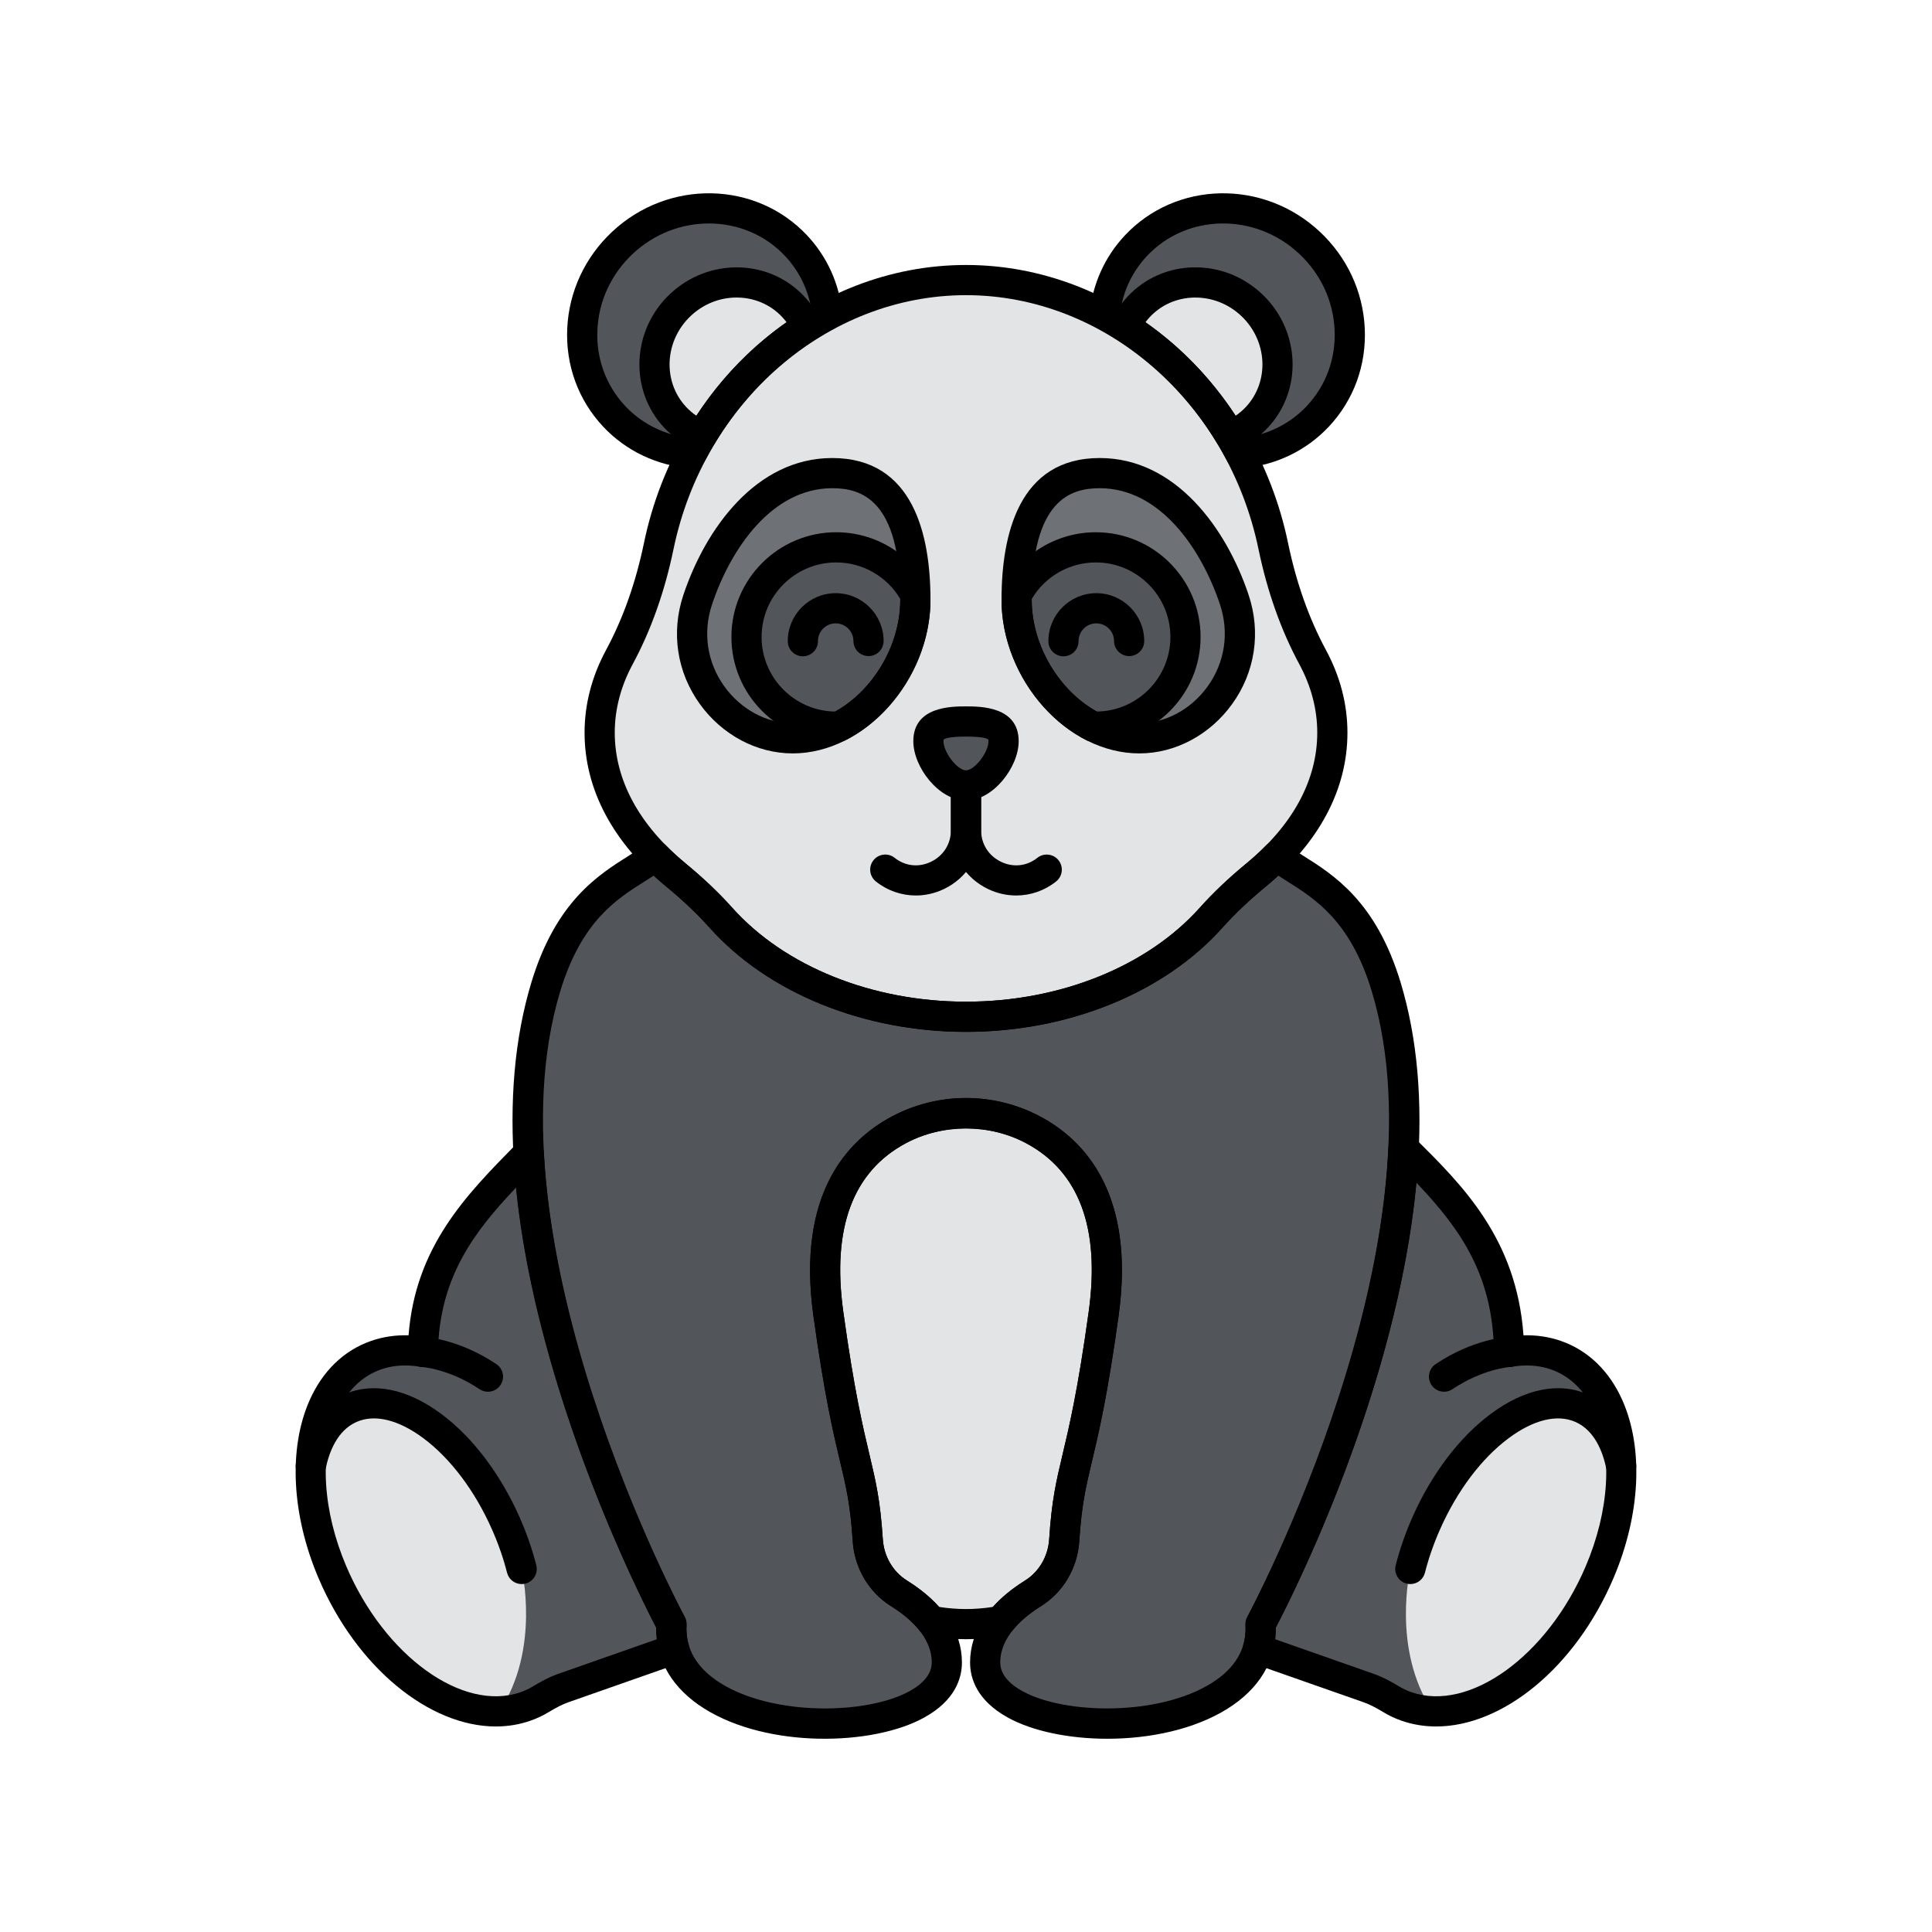 <svg enable-background="new 0 0 512 512" height="100" viewBox="-32 -32 320 320" width="100" xmlns="http://www.w3.org/2000/svg"><path d="m79.674 241.149c0-.001 0-.001 0-.002-.089-.306-.166-.617-.231-.935-.003-.016-.007-.033-.01-.049-.059-.295-.107-.595-.144-.9 0-.001 0-.001 0-.002-.005-.044-.012-.089-.017-.133-.031-.284-.051-.572-.063-.865-.003-.069-.009-.137-.011-.207v-.001c-.008-.341-.005-.686.015-1.039 0-.003 0-.005 0-.008-.006-.012-21.648-40-23.641-78.039-8.669 8.825-17.286 17.316-17.527 32.956-2.685-.464-5.318-.317-7.772.541-10.83 3.787-14.06 19.879-7.216 35.943s21.172 26.016 32.002 22.229c.908-.317 1.76-.724 2.558-1.21 1.198-.729 2.435-1.392 3.758-1.857z" fill="#52565b"/><path d="m225.727 192.463c-2.453-.858-5.087-1.004-7.772-.541-.249-16.126-8.265-24.651-17.49-33.75-1.729 38.275-23.671 78.821-23.678 78.832v.008c.019.353.022.698.015 1.039v.001c-.002.073-.008.143-.011.215v.001c-.011.28-.03.557-.059.829-.006.055-.014.109-.021.163-.036.296-.082.587-.138.873v.001c-.005.025-.01.05-.015.075-.065.318-.142.629-.231.935v.001l18.299 6.421c1.323.464 2.56 1.128 3.758 1.857.798.485 1.651.892 2.558 1.21 10.83 3.787 25.157-6.165 32.002-22.229 6.844-16.061 3.613-32.154-7.217-35.941z" fill="#52565b"/><path d="m232.943 228.407c2.595-6.091 3.739-12.185 3.572-17.612-.937-4.577-3.145-8.056-6.559-9.564-7.998-3.532-19.529 5.033-25.754 19.131-1.112 2.518-1.979 5.042-2.608 7.51 0 0-3.169 13.285 3.683 23.556 10.061.326 21.703-9.026 27.666-23.021z" fill="#e3e4e5"/><path d="m23.053 228.407c-2.595-6.091-3.739-12.185-3.572-17.612.937-4.577 3.145-8.056 6.559-9.564 7.998-3.532 19.529 5.033 25.754 19.131 1.112 2.518 1.979 5.042 2.608 7.51 0 0 3.169 13.285-3.683 23.556-10.06.326-21.702-9.026-27.666-23.021z" fill="#e3e4e5"/><path d="m139.1 231.906c3.053-1.903 4.938-5.212 5.171-8.802.838-12.936 3.016-12.035 6.536-37.551 2.534-18.37-4.66-26.663-11.672-30.406-6.919-3.694-15.349-3.694-22.269 0-7.012 3.744-14.206 12.036-11.672 30.406 3.519 25.516 5.698 24.615 6.536 37.551.233 3.59 2.118 6.899 5.171 8.802 1.808 1.127 3.796 2.65 5.33 4.569 1.891.337 3.814.531 5.77.531s3.879-.194 5.77-.531c1.532-1.919 3.521-3.442 5.329-4.569z" fill="#e3e4e5"/><path d="m197.597 131.46c-4.643-15.358-13.299-17.965-18.143-21.657-1.06 1.077-2.19 2.122-3.407 3.124-2.656 2.188-5.175 4.529-7.47 7.093-8.859 9.895-23.724 16.389-40.578 16.389s-31.719-6.494-40.578-16.389c-2.296-2.564-4.814-4.905-7.47-7.093-1.216-1.002-2.347-2.048-3.407-3.124-4.844 3.693-13.5 6.299-18.143 21.657-13.018 43.06 20.81 105.546 20.81 105.546-1.155 20.785 45.612 20.785 45.612 6.351 0-5.389-4.322-9.206-7.924-11.451-3.053-1.903-4.938-5.212-5.171-8.802-.838-12.936-3.016-12.035-6.536-37.551-2.534-18.37 4.66-26.663 11.672-30.406 3.46-1.847 7.297-2.771 11.134-2.771s7.675.924 11.134 2.771c7.012 3.744 14.206 12.036 11.672 30.406-3.519 25.516-5.698 24.615-6.536 37.551-.233 3.59-2.118 6.899-5.171 8.802-3.602 2.245-7.924 6.062-7.924 11.451 0 14.434 46.767 14.434 45.612-6.351.003 0 33.83-62.486 20.812-105.546z" fill="#52565b"/><path d="m185.406 76.824c-3.104-5.754-5.187-11.976-6.513-18.377-5.223-25.215-26.019-44.058-50.893-44.058s-45.67 18.843-50.893 44.058c-1.326 6.402-3.409 12.624-6.513 18.377-2.12 3.929-3.272 8.143-3.272 12.53 0 8.878 4.715 17.052 12.63 23.573 2.656 2.188 5.175 4.529 7.47 7.093 8.859 9.895 23.724 16.389 40.578 16.389s31.719-6.494 40.578-16.389c2.296-2.564 4.814-4.905 7.47-7.093 7.915-6.521 12.63-14.695 12.63-23.573 0-4.387-1.153-8.601-3.272-12.53z" fill="#e3e4e5"/><path d="m173.412 43.069c4.773-.372 9.384-2.403 12.866-6.12 7.563-8.073 6.946-20.94-1.378-28.739-8.324-7.799-21.204-7.576-28.767.497-3.047 3.253-4.743 7.285-5.166 11.449 9.443 5.023 17.28 13.038 22.445 22.913z" fill="#52565b"/><path d="m82.588 43.069c5.166-9.875 13.002-17.89 22.445-22.913-.423-4.164-2.119-8.197-5.166-11.449-7.563-8.073-20.443-8.296-28.767-.497s-8.941 20.666-1.378 28.739c3.482 3.717 8.093 5.748 12.866 6.12z" fill="#52565b"/><path d="m171.771 40.159c1.623-.671 3.128-1.679 4.399-3.036 4.906-5.237 4.506-13.583-.894-18.641-5.4-5.059-13.754-4.914-18.66.322-.947 1.011-1.691 2.139-2.245 3.336 7.016 4.462 12.98 10.645 17.4 18.019z" fill="#e3e4e5"/><path d="m84.229 40.159c4.42-7.374 10.384-13.557 17.4-18.019-.554-1.197-1.298-2.325-2.245-3.336-4.906-5.237-13.26-5.381-18.66-.322s-5.8 13.405-.894 18.641c1.271 1.357 2.776 2.365 4.399 3.036z" fill="#e3e4e5"/><path d="m172.443 67.342c3.934 11.801-5.234 22.946-15.734 22.946s-20.323-10.997-20.323-22.946 3.267-20.979 13.768-20.979 18.511 9.644 22.289 20.979z" fill="#6e7175"/><path d="m83.557 67.342c-3.934 11.801 5.234 22.946 15.734 22.946s20.323-10.997 20.323-22.946-3.267-20.979-13.768-20.979-18.511 9.644-22.289 20.979z" fill="#6e7175"/><g fill="#52565b"><path d="m119.6 66.531c-2.498-4.683-7.428-7.873-13.106-7.873-8.201 0-14.849 6.648-14.849 14.849s6.648 14.849 14.849 14.849c.168 0 .331-.02.498-.025 7.145-3.679 12.622-12.068 12.622-20.989.001-.275-.01-.539-.014-.811z"/><path d="m136.4 66.531c2.498-4.683 7.428-7.873 13.106-7.873 8.201 0 14.849 6.648 14.849 14.849s-6.648 14.849-14.849 14.849c-.168 0-.331-.02-.498-.025-7.145-3.679-12.622-12.068-12.622-20.989-.001-.275.01-.539.014-.811z"/><path d="m134.224 90.768c0 3.033-3.191 7.323-6.224 7.323s-6.224-4.29-6.224-7.323 3.191-3.267 6.224-3.267 6.224.234 6.224 3.267z"/></g><path d="m207.183 198.516c-.806 0-1.597-.389-2.08-1.109-.769-1.147-.461-2.7.686-3.468 6.25-4.186 11.812-4.501 12.045-4.512 1.357-.071 2.551.997 2.618 2.376.067 1.375-.991 2.544-2.364 2.618-.104.007-4.519.325-9.518 3.673-.426.284-.909.422-1.387.422z"/><path d="m201.596 230.372c-.205 0-.412-.025-.62-.078-1.338-.341-2.146-1.702-1.805-3.04.675-2.65 1.598-5.308 2.743-7.901 3.183-7.208 7.803-13.307 13.009-17.174 5.617-4.173 11.316-5.322 16.042-3.234 4.023 1.777 6.863 5.807 7.999 11.349.277 1.353-.595 2.673-1.948 2.951-1.354.278-2.673-.595-2.951-1.948-.567-2.767-1.915-6.363-5.12-7.778-3.009-1.328-6.93-.38-11.042 2.674-4.523 3.36-8.577 8.75-11.416 15.18-1.033 2.34-1.865 4.735-2.473 7.117-.285 1.13-1.302 1.882-2.418 1.882z"/><path d="m48.818 198.516c-.478 0-.961-.137-1.389-.423-5.033-3.371-9.475-3.67-9.52-3.673-1.373-.082-2.429-1.258-2.354-2.631.074-1.374 1.245-2.421 2.61-2.363.234.011 5.795.326 12.046 4.512 1.147.768 1.455 2.321.686 3.468-.481.72-1.273 1.11-2.079 1.11z"/><path d="m54.404 230.374c-1.116 0-2.132-.752-2.42-1.883-.607-2.381-1.439-4.776-2.473-7.118-2.839-6.429-6.893-11.82-11.416-15.18-4.111-3.054-8.032-4.003-11.042-2.674-3.205 1.415-4.553 5.011-5.12 7.778-.277 1.353-1.598 2.224-2.951 1.948-1.353-.277-2.225-1.598-1.948-2.951 1.135-5.542 3.976-9.572 7.999-11.349 4.728-2.086 10.425-.939 16.042 3.234 5.206 3.867 9.826 9.966 13.009 17.174 1.146 2.595 2.069 5.254 2.744 7.903.341 1.338-.467 2.699-1.805 3.04-.207.053-.414.078-.619.078z"/><path d="m205.875 253.958c-1.968 0-3.899-.312-5.759-.962-1.054-.369-2.075-.851-3.032-1.434-1.291-.785-2.304-1.289-3.287-1.634l-18.299-6.42c-.677-.238-1.22-.755-1.489-1.42-.204-.502-.237-1.051-.103-1.566.006-.025.014-.05.021-.076.07-.239.13-.482.18-.73.058-.289.094-.519.122-.751l2.503.136-2.486-.263c.023-.218.038-.44.047-.666.001-.019.006-.12.008-.139.008-.31.006-.59-.009-.875-.001-.023-.002-.046-.003-.068-.014-.44.088-.879.299-1.27.885-1.641 21.702-40.616 23.379-77.757.044-.986.666-1.854 1.585-2.215s1.964-.146 2.667.548c7.979 7.871 16.968 16.736 18.118 32.778 2.173-.064 4.251.246 6.214.932 4.51 1.577 8.032 4.99 10.188 9.871 3.517 7.964 2.957 18.96-1.497 29.413-6.327 14.851-18.387 24.568-29.367 24.568zm-26.674-14.45 16.252 5.703c1.718.603 3.237 1.476 4.23 2.08.659.4 1.36.732 2.084.985 9.599 3.355 22.549-5.998 28.877-20.849 3.921-9.203 4.491-18.711 1.522-25.433-1.582-3.582-4.093-6.062-7.264-7.17-1.986-.695-4.18-.841-6.521-.437-.72.124-1.459-.072-2.021-.539s-.893-1.156-.904-1.886c-.194-12.567-5.3-20.151-12.879-28.097-3.176 34.387-20.595 68.638-23.271 73.729.001.173 0 .345-.004.516-.001.076-.006.157-.011.237-.015.359-.038.689-.072 1.015-.003.019-.013.105-.018.146z"/><path d="m50.125 253.958c-10.98 0-23.039-9.715-29.368-24.571-4.454-10.453-5.014-21.448-1.497-29.413 2.155-4.88 5.678-8.293 10.188-9.871 1.967-.688 4.057-.996 6.222-.932 1.136-14.678 9.528-23.215 17.658-31.488l.46-.469c.695-.707 1.743-.938 2.669-.586.927.351 1.56 1.217 1.611 2.207 1.935 36.928 22.47 75.363 23.343 76.98.181.335.283.708.299 1.088.003.081.002.162-.002.244-.016.288-.018.569-.011.847 0 .01.008.131.008.142.01.258.026.489.051.715 0 .001.014.111.014.111.029.24.066.476.113.708.004.019.017.087.021.106.039.184.099.428.169.668.009.032.019.065.026.097.313 1.253-.379 2.538-1.598 2.965l-18.299 6.42c-.982.345-1.996.849-3.287 1.634-.958.583-1.978 1.065-3.032 1.434-1.858.652-3.791.964-5.758.964zm-15.023-59.794c-1.408 0-2.748.22-4.004.66-3.17 1.108-5.682 3.588-7.264 7.17-2.968 6.722-2.399 16.23 1.522 25.433 6.328 14.852 19.28 24.205 28.877 20.849.724-.253 1.425-.585 2.084-.985.993-.604 2.512-1.478 4.23-2.08l16.252-5.703c-.005-.044-.013-.103-.013-.107-.038-.341-.062-.688-.076-1.039l-.012-.255c-.004-.17-.005-.342-.004-.516-2.575-4.935-19.814-39.017-23.193-72.914-6.921 7.275-12.767 14.905-12.958 27.285-.011.73-.341 1.42-.904 1.886s-1.299.663-2.021.539c-.859-.149-1.699-.223-2.516-.223z"/><path d="m151.413 255.992c-6.363 0-12.419-1.261-16.479-3.506-5.172-2.86-6.258-6.543-6.258-9.129 0-5.168 3.147-9.861 9.102-13.573 2.319-1.446 3.814-4.004 3.999-6.843.418-6.468 1.174-9.641 2.219-14.032 1.069-4.492 2.534-10.645 4.334-23.699 1.903-13.795-1.587-23.168-10.373-27.859-6.067-3.24-13.847-3.24-19.914 0-8.786 4.69-12.276 14.064-10.373 27.859 1.801 13.055 3.265 19.207 4.334 23.699 1.045 4.391 1.801 7.563 2.219 14.032.184 2.839 1.679 5.397 3.999 6.843 5.954 3.711 9.102 8.405 9.102 13.573 0 2.586-1.086 6.269-6.258 9.129-8.544 4.724-25.928 5.094-36.405-1.484-5.289-3.32-8.032-7.946-7.97-13.415-1.625-3.107-9.072-17.762-15.144-36.434-9.225-28.37-11.088-52.062-5.539-70.417 4.052-13.401 11.052-17.803 16.163-21.017 1.053-.662 2.048-1.288 2.857-1.905 1.001-.764 2.415-.662 3.297.234 1.038 1.054 2.12 2.046 3.215 2.948 2.97 2.447 5.502 4.853 7.744 7.356 8.721 9.741 23.194 15.557 38.715 15.557s29.994-5.815 38.715-15.557c2.241-2.503 4.774-4.909 7.743-7.356 1.096-.902 2.177-1.894 3.215-2.948.883-.896 2.296-.998 3.297-.234.81.617 1.804 1.243 2.857 1.905 5.111 3.214 12.111 7.616 16.163 21.017 5.549 18.356 3.686 42.048-5.539 70.417-6.071 18.672-13.519 33.326-15.144 36.434.062 5.469-2.681 10.095-7.97 13.415-5.496 3.452-12.897 4.99-19.923 4.99zm-23.413-106.117c4.299 0 8.556 1.06 12.312 3.065 7.442 3.974 15.734 12.917 12.971 32.954-1.833 13.294-3.331 19.582-4.424 24.173-1.025 4.307-1.702 7.151-2.094 13.197-.288 4.443-2.659 8.466-6.343 10.763-3.078 1.918-6.747 5.094-6.747 9.33 0 1.805 1.237 3.404 3.678 4.753 7.029 3.886 22.57 4.154 31.327-1.343 3.941-2.474 5.829-5.711 5.612-9.623-.026-.462.077-.922.297-1.329.333-.616 33.178-62.079 20.615-103.633-3.51-11.611-9.348-15.282-14.038-18.231-.495-.312-.978-.615-1.447-.92-.684.636-1.38 1.247-2.082 1.825-2.772 2.284-5.126 4.519-7.197 6.832-9.655 10.784-25.52 17.222-42.44 17.222s-32.786-6.438-42.44-17.222c-2.071-2.313-4.425-4.548-7.197-6.832-.702-.578-1.397-1.188-2.082-1.825-.469.305-.952.609-1.447.92-4.69 2.949-10.528 6.62-14.038 18.231-12.563 41.555 20.282 103.018 20.615 103.634.22.407.323.867.297 1.329-.217 3.911 1.671 7.149 5.612 9.623 8.757 5.498 24.296 5.229 31.327 1.343 2.44-1.35 3.678-2.949 3.678-4.753 0-4.235-3.669-7.411-6.747-9.33-3.684-2.296-6.055-6.32-6.343-10.763-.392-6.046-1.069-8.891-2.094-13.197-1.093-4.591-2.59-10.879-4.424-24.173-2.764-20.037 5.528-28.979 12.971-32.954 3.756-2.005 8.013-3.066 12.312-3.066z"/><path d="m128 239.506c-1.999 0-4.087-.191-6.208-.569-.598-.106-1.136-.427-1.515-.901-1.14-1.426-2.721-2.775-4.699-4.008-3.684-2.296-6.055-6.32-6.342-10.763-.392-6.045-1.069-8.89-2.094-13.196-1.093-4.591-2.59-10.879-4.424-24.174-2.764-20.037 5.528-28.979 12.971-32.954 7.709-4.116 16.914-4.116 24.624 0 7.442 3.974 15.734 12.916 12.971 32.953-1.834 13.295-3.331 19.583-4.424 24.174-1.025 4.306-1.703 7.151-2.094 13.196-.288 4.443-2.659 8.466-6.342 10.763-1.979 1.233-3.56 2.582-4.699 4.008-.379.474-.917.794-1.515.901-2.123.378-4.211.57-6.21.57zm5.77-3.031h.01zm-10.226-2.316c3.07.467 5.841.467 8.911 0 1.41-1.581 3.196-3.049 5.321-4.375 2.32-1.446 3.814-4.004 3.999-6.843.419-6.468 1.174-9.64 2.219-14.031 1.069-4.492 2.534-10.645 4.335-23.7 1.903-13.795-1.587-23.168-10.373-27.859-6.142-3.279-13.772-3.279-19.914 0-8.786 4.691-12.276 14.064-10.373 27.859 1.801 13.056 3.266 19.208 4.335 23.7 1.045 4.391 1.8 7.563 2.219 14.031.184 2.839 1.679 5.396 3.999 6.843 2.127 1.325 3.912 2.794 5.322 4.375z"/><path d="m128 138.91c-16.92 0-32.786-6.438-42.44-17.222-2.069-2.312-4.423-4.546-7.197-6.832-8.858-7.298-13.54-16.117-13.54-25.502 0-4.709 1.202-9.325 3.572-13.717 2.8-5.189 4.908-11.144 6.265-17.698 5.527-26.683 27.96-46.05 53.341-46.05s47.813 19.367 53.341 46.05c1.357 6.555 3.465 12.509 6.265 17.698 2.37 4.392 3.572 9.007 3.572 13.717 0 9.386-4.682 18.204-13.54 25.502-2.774 2.285-5.128 4.52-7.197 6.832-9.656 10.784-25.522 17.222-42.442 17.222zm0-122.021c-23.022 0-43.396 17.69-48.444 42.064-1.457 7.03-3.731 13.441-6.761 19.058-1.972 3.655-2.972 7.471-2.972 11.343 0 7.842 4.053 15.327 11.72 21.643 2.971 2.448 5.503 4.854 7.743 7.356 8.721 9.741 23.194 15.557 38.715 15.557s29.994-5.815 38.715-15.557c2.24-2.502 4.772-4.908 7.743-7.356 7.667-6.316 11.72-13.801 11.72-21.643 0-3.872-1-7.688-2.972-11.343-3.03-5.616-5.305-12.028-6.761-19.058-5.05-24.373-25.424-42.064-48.446-42.064z"/><path d="m173.412 45.569c-.925 0-1.781-.513-2.215-1.341-4.968-9.498-12.37-17.059-21.404-21.865-.897-.477-1.416-1.449-1.313-2.459.498-4.904 2.513-9.367 5.829-12.906 8.494-9.066 22.984-9.34 32.301-.611 4.503 4.218 7.144 9.89 7.435 15.971.293 6.11-1.817 11.899-5.942 16.301-3.763 4.016-8.911 6.468-14.496 6.904-.066.004-.131.006-.195.006zm-19.723-26.763c8.743 5.023 15.991 12.432 21.111 21.577 3.72-.628 7.104-2.42 9.654-5.143 3.191-3.407 4.824-7.896 4.596-12.643-.229-4.775-2.31-9.237-5.859-12.562-7.305-6.843-18.625-6.673-25.234.381-2.195 2.344-3.653 5.219-4.268 8.39z"/><path d="m82.588 45.569c-.064 0-.129-.002-.195-.007-5.585-.436-10.733-2.888-14.496-6.904-4.125-4.402-6.235-10.191-5.942-16.301.292-6.081 2.932-11.752 7.435-15.971 9.317-8.729 23.808-8.454 32.301.611 3.316 3.539 5.332 8.002 5.829 12.906.103 1.011-.417 1.982-1.313 2.459-9.034 4.806-16.436 12.367-21.404 21.865-.433.83-1.29 1.342-2.215 1.342zm2.827-40.557c-4.482 0-9.025 1.669-12.606 5.023-3.549 3.325-5.63 7.787-5.859 12.562-.228 4.747 1.405 9.236 4.596 12.643 2.55 2.723 5.934 4.515 9.654 5.143 5.12-9.145 12.368-16.553 21.111-21.577-.614-3.171-2.072-6.046-4.268-8.389-3.37-3.598-7.966-5.405-12.628-5.405z"/><path d="m119.685 116.322c-2.356 0-4.68-.788-6.611-2.324-1.081-.859-1.26-2.432-.4-3.513s2.432-1.26 3.513-.4c1.741 1.384 3.988 1.629 6.011.653 2.068-.998 3.303-2.956 3.303-5.239v-7.003c0-1.381 1.119-2.5 2.5-2.5s2.5 1.119 2.5 2.5v7.003c0 4.185-2.349 7.918-6.13 9.742-1.504.725-3.102 1.081-4.686 1.081z"/><path d="m136.315 116.322c-1.584 0-3.182-.356-4.685-1.081-3.781-1.824-6.13-5.557-6.13-9.742v-7.003c0-1.381 1.119-2.5 2.5-2.5s2.5 1.119 2.5 2.5v7.003c0 2.283 1.235 4.241 3.303 5.239 2.023.977 4.271.731 6.011-.653 1.081-.858 2.654-.68 3.513.4.859 1.081.68 2.653-.4 3.513-1.932 1.536-4.257 2.324-6.612 2.324z"/><path d="m100.978 76.704c-1.377 0-2.496-1.114-2.5-2.492-.014-4.377 3.536-7.95 7.913-7.964h.025c4.367 0 7.925 3.544 7.939 7.913.004 1.381-1.111 2.503-2.492 2.508-.003 0-.005 0-.008 0-1.377 0-2.496-1.114-2.5-2.492-.002-.785-.311-1.521-.867-2.075-.555-.551-1.29-.854-2.071-.854-.003 0-.006 0-.009 0-1.62.005-2.934 1.328-2.929 2.948.004 1.381-1.112 2.503-2.492 2.508-.004 0-.007 0-.009 0z"/><path d="m144.146 76.704c-1.377 0-2.496-1.114-2.5-2.492-.014-4.377 3.535-7.95 7.912-7.964h.025c4.366 0 7.925 3.544 7.939 7.913.004 1.381-1.111 2.504-2.492 2.508-.003 0-.006 0-.008 0-1.377 0-2.496-1.114-2.5-2.492-.005-1.617-1.323-2.929-2.939-2.929-.003 0-.006 0-.009 0-.785.002-1.521.311-2.074.867-.553.557-.856 1.296-.854 2.081.004 1.381-1.111 2.504-2.492 2.508-.003 0-.006 0-.008 0z"/><path d="m171.772 42.66c-.856 0-1.682-.441-2.145-1.215-4.209-7.021-9.949-12.967-16.597-17.194-1.057-.672-1.454-2.023-.928-3.16.682-1.473 1.586-2.817 2.689-3.995 2.84-3.031 6.721-4.74 10.927-4.813 4.167-.074 8.179 1.482 11.268 4.375 6.396 5.993 6.849 15.94 1.009 22.174-1.479 1.579-3.252 2.802-5.268 3.637-.311.129-.635.191-.955.191zm-14.05-21.287c5.818 4.08 10.92 9.372 14.932 15.488.615-.417 1.181-.9 1.693-1.447 3.955-4.222 3.606-10.999-.779-15.107-2.135-2-4.886-3.065-7.762-3.024-2.842.049-5.458 1.197-7.364 3.231-.257.273-.497.56-.72.859z"/><path d="m84.228 42.66c-.32 0-.644-.062-.955-.19-2.016-.834-3.789-2.058-5.268-3.636-5.84-6.234-5.388-16.182 1.009-22.175 3.089-2.894 7.111-4.443 11.268-4.375 4.207.073 8.087 1.782 10.926 4.812 1.104 1.179 2.008 2.523 2.69 3.996.526 1.137.129 2.487-.928 3.16-6.648 4.227-12.388 10.173-16.597 17.194-.464.772-1.29 1.214-2.145 1.214zm5.777-25.38c-2.803 0-5.485 1.071-7.572 3.026-4.385 4.108-4.734 10.885-.779 15.108.512.547 1.078 1.03 1.693 1.447 4.011-6.116 9.113-11.408 14.932-15.488-.224-.3-.464-.587-.72-.86-1.906-2.034-4.521-3.182-7.363-3.23-.065-.002-.128-.003-.191-.003z"/><path d="m156.709 92.788c-11.945 0-22.824-12.128-22.824-25.446 0-10.711 2.822-23.479 16.268-23.479 12.607 0 21.006 11.72 24.662 22.688 2.067 6.201 1.071 12.782-2.731 18.058-3.691 5.122-9.438 8.179-15.375 8.179zm-6.556-43.925c-4.837 0-11.268 1.916-11.268 18.479 0 10.51 8.662 20.446 17.824 20.446 4.333 0 8.565-2.281 11.319-6.102 2.851-3.957 3.596-8.896 2.044-13.554-3.106-9.315-9.969-19.269-19.919-19.269z"/><path d="m99.291 92.788c-5.937 0-11.684-3.057-15.375-8.178-3.802-5.276-4.798-11.857-2.731-18.058 3.656-10.968 12.055-22.688 24.662-22.688 13.445 0 16.268 12.768 16.268 23.479 0 13.317-10.879 25.445-22.824 25.445zm-13.363-24.655c-1.552 4.657-.807 9.597 2.044 13.554 2.754 3.82 6.985 6.102 11.319 6.102 9.162 0 17.824-9.936 17.824-20.446 0-16.563-6.431-18.479-11.268-18.479-9.95-.001-16.813 9.953-19.919 19.269z"/><path d="m106.494 90.856c-9.566 0-17.35-7.783-17.35-17.349s7.783-17.35 17.35-17.35c6.419 0 12.286 3.524 15.312 9.196.188.353.289.746.294 1.146l.006.302c.004.179.009.357.009.541 0 9.429-5.748 18.974-13.978 23.212-.33.17-.693.264-1.064.276l-.119.007c-.153.011-.305.019-.46.019zm0-29.698c-6.81 0-12.35 5.54-12.35 12.35 0 6.752 5.447 12.256 12.178 12.348 6.379-3.533 10.792-11.063 10.792-18.513 0-.044 0-.089-.001-.133-2.223-3.748-6.241-6.052-10.619-6.052z"/><path d="m149.506 90.856c-.155 0-.308-.008-.46-.019l-.119-.007c-.371-.012-.734-.106-1.064-.276-8.23-4.238-13.978-13.783-13.978-23.212 0-.183.004-.362.009-.541l.006-.301c.005-.4.106-.792.294-1.146 3.025-5.672 8.893-9.196 15.312-9.196 9.566 0 17.349 7.783 17.349 17.35s-7.782 17.348-17.349 17.348zm-10.62-23.647c0 .044-.001.089-.001.133 0 7.45 4.414 14.98 10.792 18.513 6.729-.09 12.178-5.595 12.178-12.348 0-6.81-5.54-12.35-12.349-12.35-4.378.001-8.396 2.305-10.62 6.052z"/><path d="m128 100.591c-4.494 0-8.725-5.534-8.725-9.823 0-5.767 6.338-5.767 8.725-5.767s8.725 0 8.725 5.767c0 4.29-4.231 9.823-8.725 9.823zm0-10.59c-2.919 0-3.562.355-3.703.509.001.003-.022.091-.022.258 0 1.848 2.297 4.823 3.725 4.823s3.725-2.975 3.725-4.823c0-.167-.023-.255-.033-.275-.13-.136-.773-.492-3.692-.492z"/></svg>